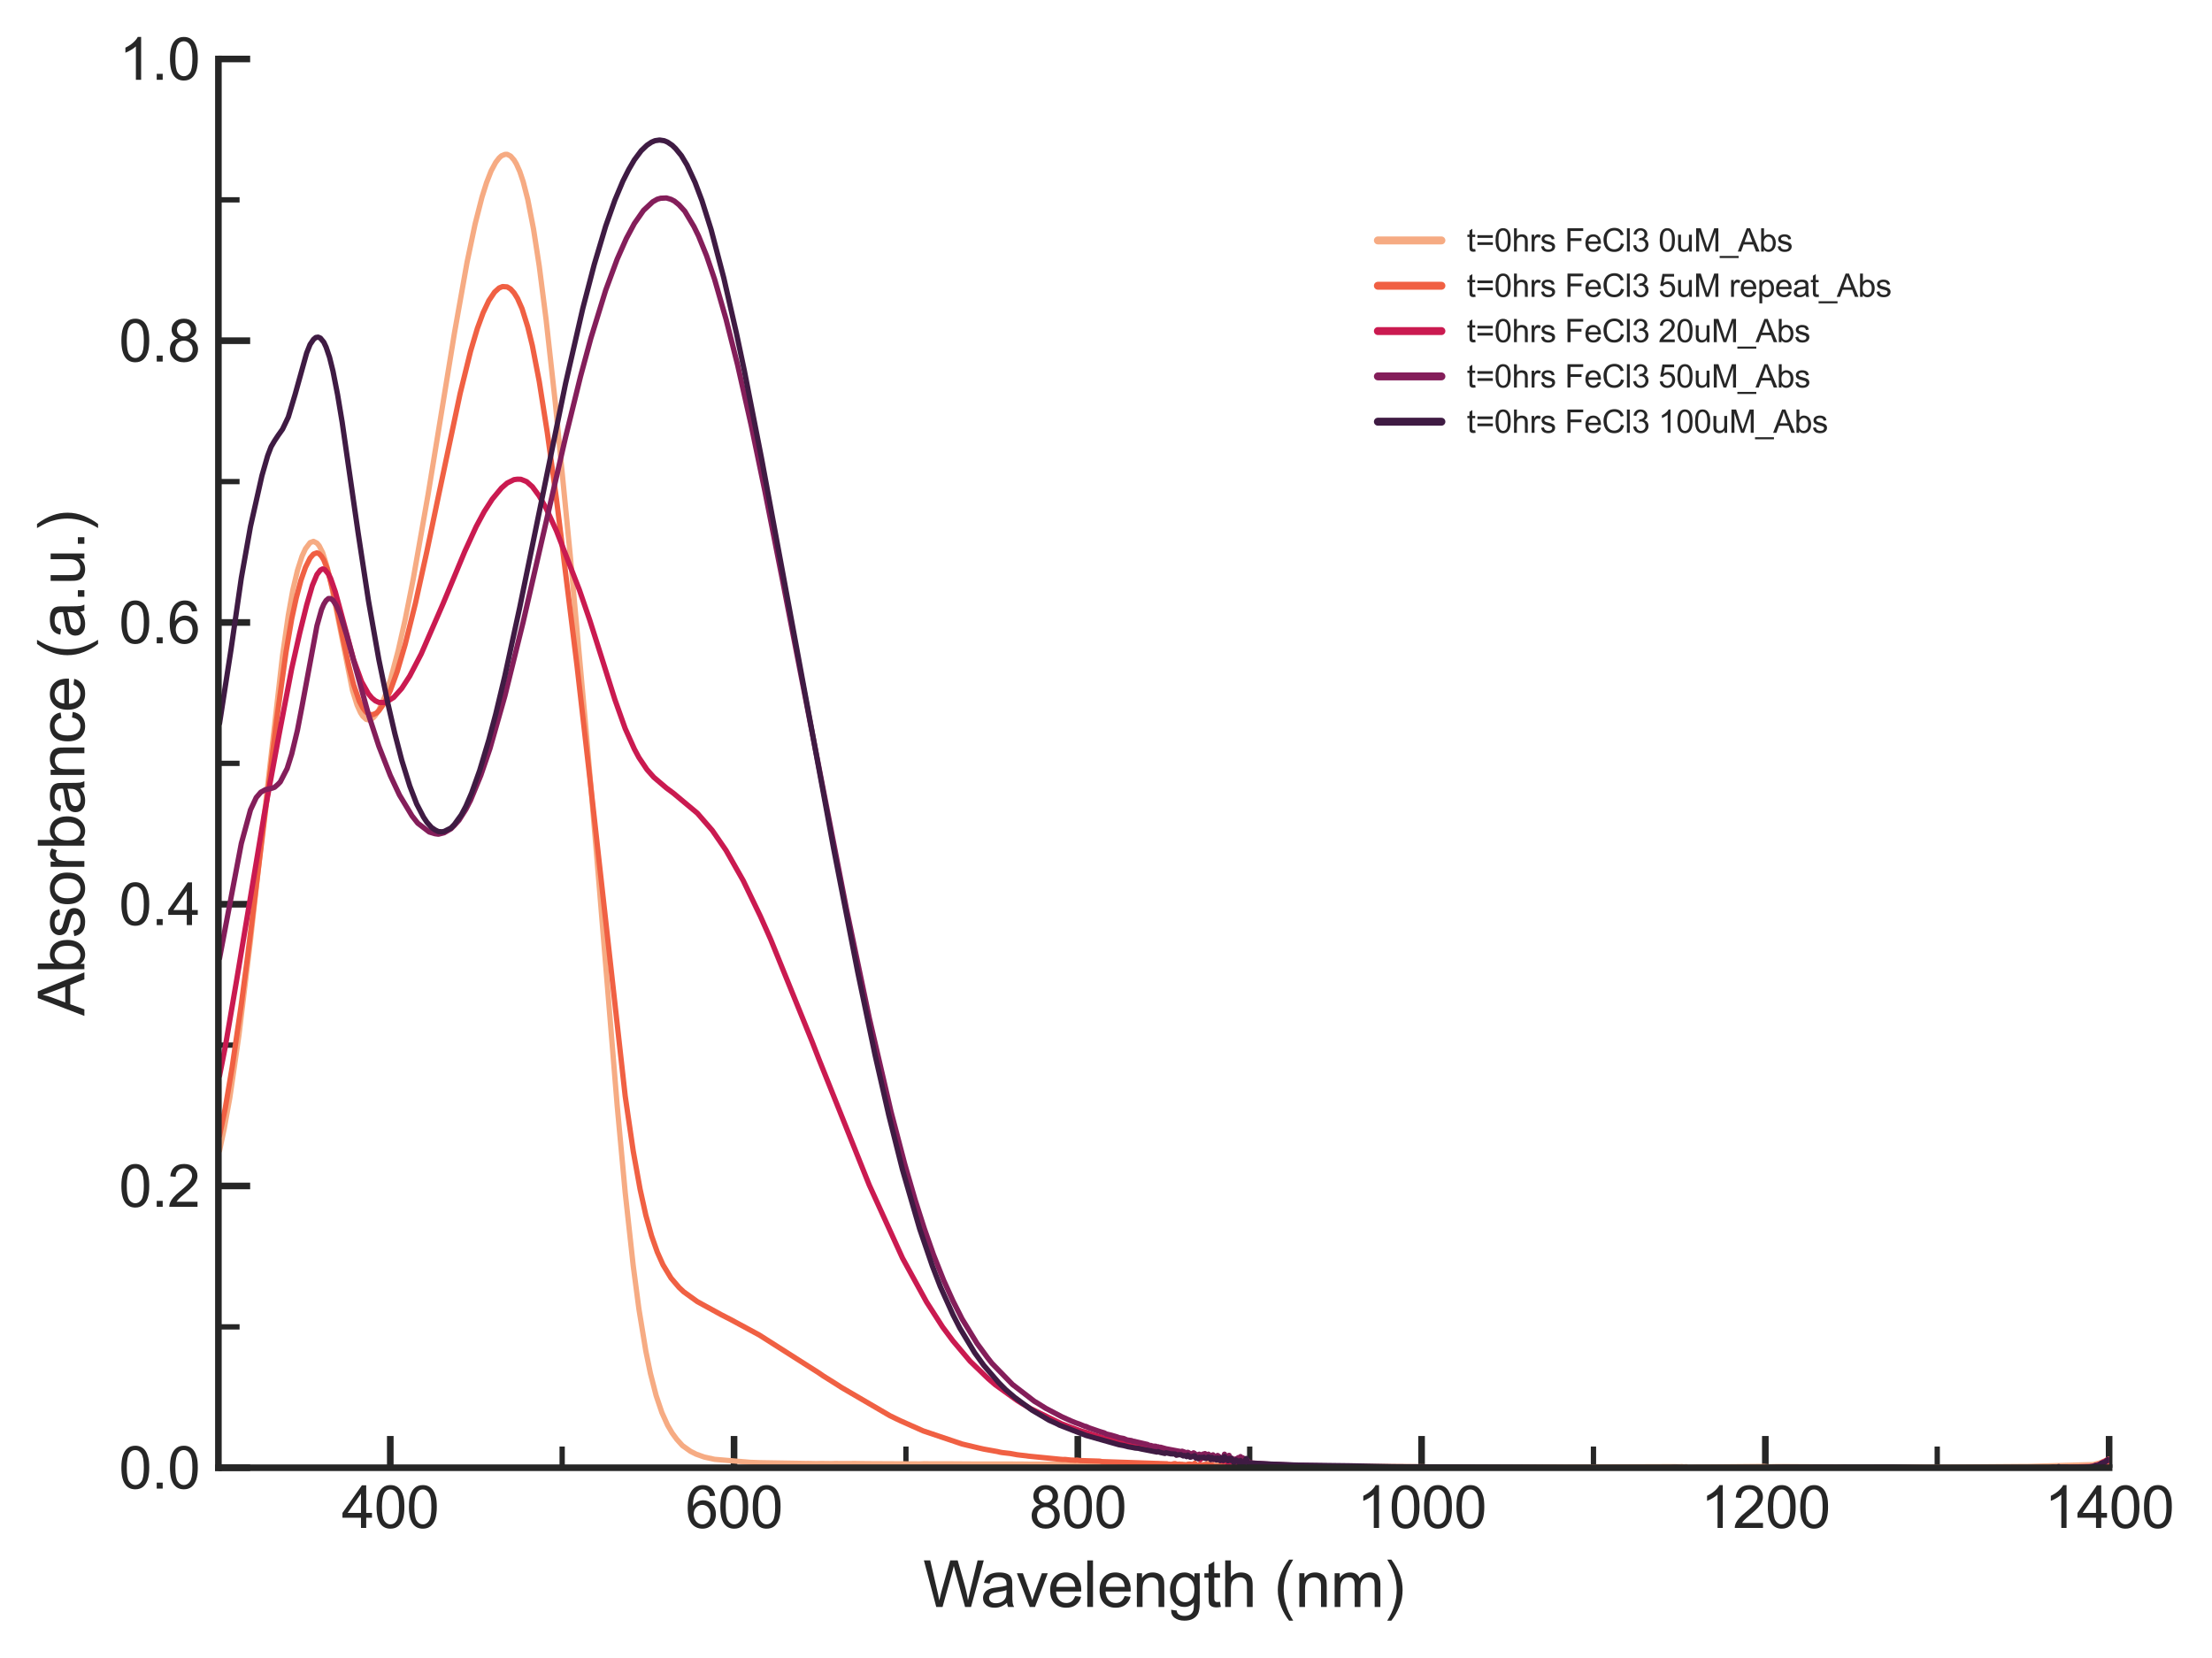 <?xml version="1.0" encoding="utf-8" standalone="no"?>
<!DOCTYPE svg PUBLIC "-//W3C//DTD SVG 1.1//EN"
  "http://www.w3.org/Graphics/SVG/1.1/DTD/svg11.dtd">
<svg xmlns:xlink="http://www.w3.org/1999/xlink" width="417.805pt" height="313.27pt" viewBox="0 0 417.805 313.27" xmlns="http://www.w3.org/2000/svg" version="1.1">
 <defs>
  <style type="text/css">*{stroke-linejoin: round; stroke-linecap: butt}</style>
 </defs>
 <g id="figure_1">
  <g id="patch_1">
   <path d="M 0 313.27 
L 417.805 313.27 
L 417.805 0 
L 0 0 
z
" style="fill: #ffffff"/>
  </g>
  <g id="axes_1">
   <g id="patch_2">
    <path d="M 41.251 277.249 
L 398.371 277.249 
L 398.371 11.137 
L 41.251 11.137 
z
" style="fill: #ffffff"/>
   </g>
   <g id="matplotlib.axis_1">
    <g id="xtick_1">
     <g id="line2d_1">
      <defs>
       <path id="mfa1b0f6490" d="M 0 0 
L 0 -6 
" style="stroke: #262626; stroke-width: 1.25"/>
      </defs>
      <g>
       <use xlink:href="#mfa1b0f6490" x="73.717" y="277.249" style="fill: #262626; stroke: #262626; stroke-width: 1.25"/>
      </g>
     </g>
     <g id="text_1">
      <!-- 400 -->
      <g style="fill: #262626" transform="translate(64.541 288.622) scale(0.11 -0.11)">
       <defs>
        <path id="ArialMT-34" d="M 2069 0 
L 2069 1097 
L 81 1097 
L 81 1613 
L 2172 4581 
L 2631 4581 
L 2631 1613 
L 3250 1613 
L 3250 1097 
L 2631 1097 
L 2631 0 
L 2069 0 
z
M 2069 1613 
L 2069 3678 
L 634 1613 
L 2069 1613 
z
" transform="scale(0.016)"/>
        <path id="ArialMT-30" d="M 266 2259 
Q 266 3072 433 3567 
Q 600 4063 929 4331 
Q 1259 4600 1759 4600 
Q 2128 4600 2406 4451 
Q 2684 4303 2865 4023 
Q 3047 3744 3150 3342 
Q 3253 2941 3253 2259 
Q 3253 1453 3087 958 
Q 2922 463 2592 192 
Q 2263 -78 1759 -78 
Q 1097 -78 719 397 
Q 266 969 266 2259 
z
M 844 2259 
Q 844 1131 1108 757 
Q 1372 384 1759 384 
Q 2147 384 2411 759 
Q 2675 1134 2675 2259 
Q 2675 3391 2411 3762 
Q 2147 4134 1753 4134 
Q 1366 4134 1134 3806 
Q 844 3388 844 2259 
z
" transform="scale(0.016)"/>
       </defs>
       <use xlink:href="#ArialMT-34"/>
       <use xlink:href="#ArialMT-30" x="55.615"/>
       <use xlink:href="#ArialMT-30" x="111.23"/>
      </g>
     </g>
    </g>
    <g id="xtick_2">
     <g id="line2d_2">
      <g>
       <use xlink:href="#mfa1b0f6490" x="138.648" y="277.249" style="fill: #262626; stroke: #262626; stroke-width: 1.25"/>
      </g>
     </g>
     <g id="text_2">
      <!-- 600 -->
      <g style="fill: #262626" transform="translate(129.472 288.622) scale(0.11 -0.11)">
       <defs>
        <path id="ArialMT-36" d="M 3184 3459 
L 2625 3416 
Q 2550 3747 2413 3897 
Q 2184 4138 1850 4138 
Q 1581 4138 1378 3988 
Q 1113 3794 959 3422 
Q 806 3050 800 2363 
Q 1003 2672 1297 2822 
Q 1591 2972 1913 2972 
Q 2475 2972 2870 2558 
Q 3266 2144 3266 1488 
Q 3266 1056 3080 686 
Q 2894 316 2569 119 
Q 2244 -78 1831 -78 
Q 1128 -78 684 439 
Q 241 956 241 2144 
Q 241 3472 731 4075 
Q 1159 4600 1884 4600 
Q 2425 4600 2770 4297 
Q 3116 3994 3184 3459 
z
M 888 1484 
Q 888 1194 1011 928 
Q 1134 663 1356 523 
Q 1578 384 1822 384 
Q 2178 384 2434 671 
Q 2691 959 2691 1453 
Q 2691 1928 2437 2201 
Q 2184 2475 1800 2475 
Q 1419 2475 1153 2201 
Q 888 1928 888 1484 
z
" transform="scale(0.016)"/>
       </defs>
       <use xlink:href="#ArialMT-36"/>
       <use xlink:href="#ArialMT-30" x="55.615"/>
       <use xlink:href="#ArialMT-30" x="111.23"/>
      </g>
     </g>
    </g>
    <g id="xtick_3">
     <g id="line2d_3">
      <g>
       <use xlink:href="#mfa1b0f6490" x="203.579" y="277.249" style="fill: #262626; stroke: #262626; stroke-width: 1.25"/>
      </g>
     </g>
     <g id="text_3">
      <!-- 800 -->
      <g style="fill: #262626" transform="translate(194.403 288.622) scale(0.11 -0.11)">
       <defs>
        <path id="ArialMT-38" d="M 1131 2484 
Q 781 2613 612 2850 
Q 444 3088 444 3419 
Q 444 3919 803 4259 
Q 1163 4600 1759 4600 
Q 2359 4600 2725 4251 
Q 3091 3903 3091 3403 
Q 3091 3084 2923 2848 
Q 2756 2613 2416 2484 
Q 2838 2347 3058 2040 
Q 3278 1734 3278 1309 
Q 3278 722 2862 322 
Q 2447 -78 1769 -78 
Q 1091 -78 675 323 
Q 259 725 259 1325 
Q 259 1772 486 2073 
Q 713 2375 1131 2484 
z
M 1019 3438 
Q 1019 3113 1228 2906 
Q 1438 2700 1772 2700 
Q 2097 2700 2305 2904 
Q 2513 3109 2513 3406 
Q 2513 3716 2298 3927 
Q 2084 4138 1766 4138 
Q 1444 4138 1231 3931 
Q 1019 3725 1019 3438 
z
M 838 1322 
Q 838 1081 952 856 
Q 1066 631 1291 507 
Q 1516 384 1775 384 
Q 2178 384 2440 643 
Q 2703 903 2703 1303 
Q 2703 1709 2433 1975 
Q 2163 2241 1756 2241 
Q 1359 2241 1098 1978 
Q 838 1716 838 1322 
z
" transform="scale(0.016)"/>
       </defs>
       <use xlink:href="#ArialMT-38"/>
       <use xlink:href="#ArialMT-30" x="55.615"/>
       <use xlink:href="#ArialMT-30" x="111.23"/>
      </g>
     </g>
    </g>
    <g id="xtick_4">
     <g id="line2d_4">
      <g>
       <use xlink:href="#mfa1b0f6490" x="268.509" y="277.249" style="fill: #262626; stroke: #262626; stroke-width: 1.25"/>
      </g>
     </g>
     <g id="text_4">
      <!-- 1000 -->
      <g style="fill: #262626" transform="translate(256.275 288.622) scale(0.11 -0.11)">
       <defs>
        <path id="ArialMT-31" d="M 2384 0 
L 1822 0 
L 1822 3584 
Q 1619 3391 1289 3197 
Q 959 3003 697 2906 
L 697 3450 
Q 1169 3672 1522 3987 
Q 1875 4303 2022 4600 
L 2384 4600 
L 2384 0 
z
" transform="scale(0.016)"/>
       </defs>
       <use xlink:href="#ArialMT-31"/>
       <use xlink:href="#ArialMT-30" x="55.615"/>
       <use xlink:href="#ArialMT-30" x="111.23"/>
       <use xlink:href="#ArialMT-30" x="166.846"/>
      </g>
     </g>
    </g>
    <g id="xtick_5">
     <g id="line2d_5">
      <g>
       <use xlink:href="#mfa1b0f6490" x="333.44" y="277.249" style="fill: #262626; stroke: #262626; stroke-width: 1.25"/>
      </g>
     </g>
     <g id="text_5">
      <!-- 1200 -->
      <g style="fill: #262626" transform="translate(321.206 288.622) scale(0.11 -0.11)">
       <defs>
        <path id="ArialMT-32" d="M 3222 541 
L 3222 0 
L 194 0 
Q 188 203 259 391 
Q 375 700 629 1000 
Q 884 1300 1366 1694 
Q 2113 2306 2375 2664 
Q 2638 3022 2638 3341 
Q 2638 3675 2398 3904 
Q 2159 4134 1775 4134 
Q 1369 4134 1125 3890 
Q 881 3647 878 3216 
L 300 3275 
Q 359 3922 746 4261 
Q 1134 4600 1788 4600 
Q 2447 4600 2831 4234 
Q 3216 3869 3216 3328 
Q 3216 3053 3103 2787 
Q 2991 2522 2730 2228 
Q 2469 1934 1863 1422 
Q 1356 997 1212 845 
Q 1069 694 975 541 
L 3222 541 
z
" transform="scale(0.016)"/>
       </defs>
       <use xlink:href="#ArialMT-31"/>
       <use xlink:href="#ArialMT-32" x="55.615"/>
       <use xlink:href="#ArialMT-30" x="111.23"/>
       <use xlink:href="#ArialMT-30" x="166.846"/>
      </g>
     </g>
    </g>
    <g id="xtick_6">
     <g id="line2d_6">
      <g>
       <use xlink:href="#mfa1b0f6490" x="398.371" y="277.249" style="fill: #262626; stroke: #262626; stroke-width: 1.25"/>
      </g>
     </g>
     <g id="text_6">
      <!-- 1400 -->
      <g style="fill: #262626" transform="translate(386.137 288.622) scale(0.11 -0.11)">
       <use xlink:href="#ArialMT-31"/>
       <use xlink:href="#ArialMT-34" x="55.615"/>
       <use xlink:href="#ArialMT-30" x="111.23"/>
       <use xlink:href="#ArialMT-30" x="166.846"/>
      </g>
     </g>
    </g>
    <g id="xtick_7">
     <g id="line2d_7">
      <defs>
       <path id="m2e823cb181" d="M 0 0 
L 0 -4 
" style="stroke: #262626"/>
      </defs>
      <g>
       <use xlink:href="#m2e823cb181" x="106.182" y="277.249" style="fill: #262626; stroke: #262626"/>
      </g>
     </g>
    </g>
    <g id="xtick_8">
     <g id="line2d_8">
      <g>
       <use xlink:href="#m2e823cb181" x="171.113" y="277.249" style="fill: #262626; stroke: #262626"/>
      </g>
     </g>
    </g>
    <g id="xtick_9">
     <g id="line2d_9">
      <g>
       <use xlink:href="#m2e823cb181" x="236.044" y="277.249" style="fill: #262626; stroke: #262626"/>
      </g>
     </g>
    </g>
    <g id="xtick_10">
     <g id="line2d_10">
      <g>
       <use xlink:href="#m2e823cb181" x="300.975" y="277.249" style="fill: #262626; stroke: #262626"/>
      </g>
     </g>
    </g>
    <g id="xtick_11">
     <g id="line2d_11">
      <g>
       <use xlink:href="#m2e823cb181" x="365.906" y="277.249" style="fill: #262626; stroke: #262626"/>
      </g>
     </g>
    </g>
    <g id="text_7">
     <!-- Wavelength (nm) -->
     <g style="fill: #262626" transform="translate(174.357 303.544) scale(0.12 -0.12)">
      <defs>
       <path id="ArialMT-57" d="M 1294 0 
L 78 4581 
L 700 4581 
L 1397 1578 
Q 1509 1106 1591 641 
Q 1766 1375 1797 1488 
L 2669 4581 
L 3400 4581 
L 4056 2263 
Q 4303 1400 4413 641 
Q 4500 1075 4641 1638 
L 5359 4581 
L 5969 4581 
L 4713 0 
L 4128 0 
L 3163 3491 
Q 3041 3928 3019 4028 
Q 2947 3713 2884 3491 
L 1913 0 
L 1294 0 
z
" transform="scale(0.016)"/>
       <path id="ArialMT-61" d="M 2588 409 
Q 2275 144 1986 34 
Q 1697 -75 1366 -75 
Q 819 -75 525 192 
Q 231 459 231 875 
Q 231 1119 342 1320 
Q 453 1522 633 1644 
Q 813 1766 1038 1828 
Q 1203 1872 1538 1913 
Q 2219 1994 2541 2106 
Q 2544 2222 2544 2253 
Q 2544 2597 2384 2738 
Q 2169 2928 1744 2928 
Q 1347 2928 1158 2789 
Q 969 2650 878 2297 
L 328 2372 
Q 403 2725 575 2942 
Q 747 3159 1072 3276 
Q 1397 3394 1825 3394 
Q 2250 3394 2515 3294 
Q 2781 3194 2906 3042 
Q 3031 2891 3081 2659 
Q 3109 2516 3109 2141 
L 3109 1391 
Q 3109 606 3145 398 
Q 3181 191 3288 0 
L 2700 0 
Q 2613 175 2588 409 
z
M 2541 1666 
Q 2234 1541 1622 1453 
Q 1275 1403 1131 1340 
Q 988 1278 909 1158 
Q 831 1038 831 891 
Q 831 666 1001 516 
Q 1172 366 1500 366 
Q 1825 366 2078 508 
Q 2331 650 2450 897 
Q 2541 1088 2541 1459 
L 2541 1666 
z
" transform="scale(0.016)"/>
       <path id="ArialMT-76" d="M 1344 0 
L 81 3319 
L 675 3319 
L 1388 1331 
Q 1503 1009 1600 663 
Q 1675 925 1809 1294 
L 2547 3319 
L 3125 3319 
L 1869 0 
L 1344 0 
z
" transform="scale(0.016)"/>
       <path id="ArialMT-65" d="M 2694 1069 
L 3275 997 
Q 3138 488 2766 206 
Q 2394 -75 1816 -75 
Q 1088 -75 661 373 
Q 234 822 234 1631 
Q 234 2469 665 2931 
Q 1097 3394 1784 3394 
Q 2450 3394 2872 2941 
Q 3294 2488 3294 1666 
Q 3294 1616 3291 1516 
L 816 1516 
Q 847 969 1125 678 
Q 1403 388 1819 388 
Q 2128 388 2347 550 
Q 2566 713 2694 1069 
z
M 847 1978 
L 2700 1978 
Q 2663 2397 2488 2606 
Q 2219 2931 1791 2931 
Q 1403 2931 1139 2672 
Q 875 2413 847 1978 
z
" transform="scale(0.016)"/>
       <path id="ArialMT-6c" d="M 409 0 
L 409 4581 
L 972 4581 
L 972 0 
L 409 0 
z
" transform="scale(0.016)"/>
       <path id="ArialMT-6e" d="M 422 0 
L 422 3319 
L 928 3319 
L 928 2847 
Q 1294 3394 1984 3394 
Q 2284 3394 2536 3286 
Q 2788 3178 2913 3003 
Q 3038 2828 3088 2588 
Q 3119 2431 3119 2041 
L 3119 0 
L 2556 0 
L 2556 2019 
Q 2556 2363 2490 2533 
Q 2425 2703 2258 2804 
Q 2091 2906 1866 2906 
Q 1506 2906 1245 2678 
Q 984 2450 984 1813 
L 984 0 
L 422 0 
z
" transform="scale(0.016)"/>
       <path id="ArialMT-67" d="M 319 -275 
L 866 -356 
Q 900 -609 1056 -725 
Q 1266 -881 1628 -881 
Q 2019 -881 2231 -725 
Q 2444 -569 2519 -288 
Q 2563 -116 2559 434 
Q 2191 0 1641 0 
Q 956 0 581 494 
Q 206 988 206 1678 
Q 206 2153 378 2554 
Q 550 2956 876 3175 
Q 1203 3394 1644 3394 
Q 2231 3394 2613 2919 
L 2613 3319 
L 3131 3319 
L 3131 450 
Q 3131 -325 2973 -648 
Q 2816 -972 2473 -1159 
Q 2131 -1347 1631 -1347 
Q 1038 -1347 672 -1080 
Q 306 -813 319 -275 
z
M 784 1719 
Q 784 1066 1043 766 
Q 1303 466 1694 466 
Q 2081 466 2343 764 
Q 2606 1063 2606 1700 
Q 2606 2309 2336 2618 
Q 2066 2928 1684 2928 
Q 1309 2928 1046 2623 
Q 784 2319 784 1719 
z
" transform="scale(0.016)"/>
       <path id="ArialMT-74" d="M 1650 503 
L 1731 6 
Q 1494 -44 1306 -44 
Q 1000 -44 831 53 
Q 663 150 594 308 
Q 525 466 525 972 
L 525 2881 
L 113 2881 
L 113 3319 
L 525 3319 
L 525 4141 
L 1084 4478 
L 1084 3319 
L 1650 3319 
L 1650 2881 
L 1084 2881 
L 1084 941 
Q 1084 700 1114 631 
Q 1144 563 1211 522 
Q 1278 481 1403 481 
Q 1497 481 1650 503 
z
" transform="scale(0.016)"/>
       <path id="ArialMT-68" d="M 422 0 
L 422 4581 
L 984 4581 
L 984 2938 
Q 1378 3394 1978 3394 
Q 2347 3394 2619 3248 
Q 2891 3103 3008 2847 
Q 3125 2591 3125 2103 
L 3125 0 
L 2563 0 
L 2563 2103 
Q 2563 2525 2380 2717 
Q 2197 2909 1863 2909 
Q 1613 2909 1392 2779 
Q 1172 2650 1078 2428 
Q 984 2206 984 1816 
L 984 0 
L 422 0 
z
" transform="scale(0.016)"/>
       <path id="ArialMT-20" transform="scale(0.016)"/>
       <path id="ArialMT-28" d="M 1497 -1347 
Q 1031 -759 709 28 
Q 388 816 388 1659 
Q 388 2403 628 3084 
Q 909 3875 1497 4659 
L 1900 4659 
Q 1522 4009 1400 3731 
Q 1209 3300 1100 2831 
Q 966 2247 966 1656 
Q 966 153 1900 -1347 
L 1497 -1347 
z
" transform="scale(0.016)"/>
       <path id="ArialMT-6d" d="M 422 0 
L 422 3319 
L 925 3319 
L 925 2853 
Q 1081 3097 1340 3245 
Q 1600 3394 1931 3394 
Q 2300 3394 2536 3241 
Q 2772 3088 2869 2813 
Q 3263 3394 3894 3394 
Q 4388 3394 4653 3120 
Q 4919 2847 4919 2278 
L 4919 0 
L 4359 0 
L 4359 2091 
Q 4359 2428 4304 2576 
Q 4250 2725 4106 2815 
Q 3963 2906 3769 2906 
Q 3419 2906 3187 2673 
Q 2956 2441 2956 1928 
L 2956 0 
L 2394 0 
L 2394 2156 
Q 2394 2531 2256 2718 
Q 2119 2906 1806 2906 
Q 1569 2906 1367 2781 
Q 1166 2656 1075 2415 
Q 984 2175 984 1722 
L 984 0 
L 422 0 
z
" transform="scale(0.016)"/>
       <path id="ArialMT-29" d="M 791 -1347 
L 388 -1347 
Q 1322 153 1322 1656 
Q 1322 2244 1188 2822 
Q 1081 3291 891 3722 
Q 769 4003 388 4659 
L 791 4659 
Q 1378 3875 1659 3084 
Q 1900 2403 1900 1659 
Q 1900 816 1576 28 
Q 1253 -759 791 -1347 
z
" transform="scale(0.016)"/>
      </defs>
      <use xlink:href="#ArialMT-57"/>
      <use xlink:href="#ArialMT-61" x="90.635"/>
      <use xlink:href="#ArialMT-76" x="146.25"/>
      <use xlink:href="#ArialMT-65" x="196.25"/>
      <use xlink:href="#ArialMT-6c" x="251.865"/>
      <use xlink:href="#ArialMT-65" x="274.082"/>
      <use xlink:href="#ArialMT-6e" x="329.697"/>
      <use xlink:href="#ArialMT-67" x="385.312"/>
      <use xlink:href="#ArialMT-74" x="440.928"/>
      <use xlink:href="#ArialMT-68" x="468.711"/>
      <use xlink:href="#ArialMT-20" x="524.326"/>
      <use xlink:href="#ArialMT-28" x="552.109"/>
      <use xlink:href="#ArialMT-6e" x="585.41"/>
      <use xlink:href="#ArialMT-6d" x="641.025"/>
      <use xlink:href="#ArialMT-29" x="724.326"/>
     </g>
    </g>
   </g>
   <g id="matplotlib.axis_2">
    <g id="ytick_1">
     <g id="line2d_12">
      <defs>
       <path id="ma4246a4989" d="M 0 0 
L 6 0 
" style="stroke: #262626; stroke-width: 1.25"/>
      </defs>
      <g>
       <use xlink:href="#ma4246a4989" x="41.251" y="277.249" style="fill: #262626; stroke: #262626; stroke-width: 1.25"/>
      </g>
     </g>
     <g id="text_8">
      <!-- 0.0 -->
      <g style="fill: #262626" transform="translate(22.461 281.186) scale(0.11 -0.11)">
       <defs>
        <path id="ArialMT-2e" d="M 581 0 
L 581 641 
L 1222 641 
L 1222 0 
L 581 0 
z
" transform="scale(0.016)"/>
       </defs>
       <use xlink:href="#ArialMT-30"/>
       <use xlink:href="#ArialMT-2e" x="55.615"/>
       <use xlink:href="#ArialMT-30" x="83.398"/>
      </g>
     </g>
    </g>
    <g id="ytick_2">
     <g id="line2d_13">
      <g>
       <use xlink:href="#ma4246a4989" x="41.251" y="224.026" style="fill: #262626; stroke: #262626; stroke-width: 1.25"/>
      </g>
     </g>
     <g id="text_9">
      <!-- 0.2 -->
      <g style="fill: #262626" transform="translate(22.461 227.963) scale(0.11 -0.11)">
       <use xlink:href="#ArialMT-30"/>
       <use xlink:href="#ArialMT-2e" x="55.615"/>
       <use xlink:href="#ArialMT-32" x="83.398"/>
      </g>
     </g>
    </g>
    <g id="ytick_3">
     <g id="line2d_14">
      <g>
       <use xlink:href="#ma4246a4989" x="41.251" y="170.804" style="fill: #262626; stroke: #262626; stroke-width: 1.25"/>
      </g>
     </g>
     <g id="text_10">
      <!-- 0.4 -->
      <g style="fill: #262626" transform="translate(22.461 174.741) scale(0.11 -0.11)">
       <use xlink:href="#ArialMT-30"/>
       <use xlink:href="#ArialMT-2e" x="55.615"/>
       <use xlink:href="#ArialMT-34" x="83.398"/>
      </g>
     </g>
    </g>
    <g id="ytick_4">
     <g id="line2d_15">
      <g>
       <use xlink:href="#ma4246a4989" x="41.251" y="117.582" style="fill: #262626; stroke: #262626; stroke-width: 1.25"/>
      </g>
     </g>
     <g id="text_11">
      <!-- 0.6 -->
      <g style="fill: #262626" transform="translate(22.461 121.518) scale(0.11 -0.11)">
       <use xlink:href="#ArialMT-30"/>
       <use xlink:href="#ArialMT-2e" x="55.615"/>
       <use xlink:href="#ArialMT-36" x="83.398"/>
      </g>
     </g>
    </g>
    <g id="ytick_5">
     <g id="line2d_16">
      <g>
       <use xlink:href="#ma4246a4989" x="41.251" y="64.359" style="fill: #262626; stroke: #262626; stroke-width: 1.25"/>
      </g>
     </g>
     <g id="text_12">
      <!-- 0.8 -->
      <g style="fill: #262626" transform="translate(22.461 68.296) scale(0.11 -0.11)">
       <use xlink:href="#ArialMT-30"/>
       <use xlink:href="#ArialMT-2e" x="55.615"/>
       <use xlink:href="#ArialMT-38" x="83.398"/>
      </g>
     </g>
    </g>
    <g id="ytick_6">
     <g id="line2d_17">
      <g>
       <use xlink:href="#ma4246a4989" x="41.251" y="11.137" style="fill: #262626; stroke: #262626; stroke-width: 1.25"/>
      </g>
     </g>
     <g id="text_13">
      <!-- 1.0 -->
      <g style="fill: #262626" transform="translate(22.461 15.074) scale(0.11 -0.11)">
       <use xlink:href="#ArialMT-31"/>
       <use xlink:href="#ArialMT-2e" x="55.615"/>
       <use xlink:href="#ArialMT-30" x="83.398"/>
      </g>
     </g>
    </g>
    <g id="ytick_7">
     <g id="line2d_18">
      <defs>
       <path id="md8e35a471b" d="M 0 0 
L 4 0 
" style="stroke: #262626"/>
      </defs>
      <g>
       <use xlink:href="#md8e35a471b" x="41.251" y="250.638" style="fill: #262626; stroke: #262626"/>
      </g>
     </g>
    </g>
    <g id="ytick_8">
     <g id="line2d_19">
      <g>
       <use xlink:href="#md8e35a471b" x="41.251" y="197.415" style="fill: #262626; stroke: #262626"/>
      </g>
     </g>
    </g>
    <g id="ytick_9">
     <g id="line2d_20">
      <g>
       <use xlink:href="#md8e35a471b" x="41.251" y="144.193" style="fill: #262626; stroke: #262626"/>
      </g>
     </g>
    </g>
    <g id="ytick_10">
     <g id="line2d_21">
      <g>
       <use xlink:href="#md8e35a471b" x="41.251" y="90.97" style="fill: #262626; stroke: #262626"/>
      </g>
     </g>
    </g>
    <g id="ytick_11">
     <g id="line2d_22">
      <g>
       <use xlink:href="#md8e35a471b" x="41.251" y="37.748" style="fill: #262626; stroke: #262626"/>
      </g>
     </g>
    </g>
    <g id="text_14">
     <!-- Absorbance (a.u.) -->
     <g style="fill: #262626" transform="translate(15.936 191.882) rotate(-90) scale(0.12 -0.12)">
      <defs>
       <path id="ArialMT-41" d="M -9 0 
L 1750 4581 
L 2403 4581 
L 4278 0 
L 3588 0 
L 3053 1388 
L 1138 1388 
L 634 0 
L -9 0 
z
M 1313 1881 
L 2866 1881 
L 2388 3150 
Q 2169 3728 2063 4100 
Q 1975 3659 1816 3225 
L 1313 1881 
z
" transform="scale(0.016)"/>
       <path id="ArialMT-62" d="M 941 0 
L 419 0 
L 419 4581 
L 981 4581 
L 981 2947 
Q 1338 3394 1891 3394 
Q 2197 3394 2470 3270 
Q 2744 3147 2920 2923 
Q 3097 2700 3197 2384 
Q 3297 2069 3297 1709 
Q 3297 856 2875 390 
Q 2453 -75 1863 -75 
Q 1275 -75 941 416 
L 941 0 
z
M 934 1684 
Q 934 1088 1097 822 
Q 1363 388 1816 388 
Q 2184 388 2453 708 
Q 2722 1028 2722 1663 
Q 2722 2313 2464 2622 
Q 2206 2931 1841 2931 
Q 1472 2931 1203 2611 
Q 934 2291 934 1684 
z
" transform="scale(0.016)"/>
       <path id="ArialMT-73" d="M 197 991 
L 753 1078 
Q 800 744 1014 566 
Q 1228 388 1613 388 
Q 2000 388 2187 545 
Q 2375 703 2375 916 
Q 2375 1106 2209 1216 
Q 2094 1291 1634 1406 
Q 1016 1563 777 1677 
Q 538 1791 414 1992 
Q 291 2194 291 2438 
Q 291 2659 392 2848 
Q 494 3038 669 3163 
Q 800 3259 1026 3326 
Q 1253 3394 1513 3394 
Q 1903 3394 2198 3281 
Q 2494 3169 2634 2976 
Q 2775 2784 2828 2463 
L 2278 2388 
Q 2241 2644 2061 2787 
Q 1881 2931 1553 2931 
Q 1166 2931 1000 2803 
Q 834 2675 834 2503 
Q 834 2394 903 2306 
Q 972 2216 1119 2156 
Q 1203 2125 1616 2013 
Q 2213 1853 2448 1751 
Q 2684 1650 2818 1456 
Q 2953 1263 2953 975 
Q 2953 694 2789 445 
Q 2625 197 2315 61 
Q 2006 -75 1616 -75 
Q 969 -75 630 194 
Q 291 463 197 991 
z
" transform="scale(0.016)"/>
       <path id="ArialMT-6f" d="M 213 1659 
Q 213 2581 725 3025 
Q 1153 3394 1769 3394 
Q 2453 3394 2887 2945 
Q 3322 2497 3322 1706 
Q 3322 1066 3130 698 
Q 2938 331 2570 128 
Q 2203 -75 1769 -75 
Q 1072 -75 642 372 
Q 213 819 213 1659 
z
M 791 1659 
Q 791 1022 1069 705 
Q 1347 388 1769 388 
Q 2188 388 2466 706 
Q 2744 1025 2744 1678 
Q 2744 2294 2464 2611 
Q 2184 2928 1769 2928 
Q 1347 2928 1069 2612 
Q 791 2297 791 1659 
z
" transform="scale(0.016)"/>
       <path id="ArialMT-72" d="M 416 0 
L 416 3319 
L 922 3319 
L 922 2816 
Q 1116 3169 1280 3281 
Q 1444 3394 1641 3394 
Q 1925 3394 2219 3213 
L 2025 2691 
Q 1819 2813 1613 2813 
Q 1428 2813 1281 2702 
Q 1134 2591 1072 2394 
Q 978 2094 978 1738 
L 978 0 
L 416 0 
z
" transform="scale(0.016)"/>
       <path id="ArialMT-63" d="M 2588 1216 
L 3141 1144 
Q 3050 572 2676 248 
Q 2303 -75 1759 -75 
Q 1078 -75 664 370 
Q 250 816 250 1647 
Q 250 2184 428 2587 
Q 606 2991 970 3192 
Q 1334 3394 1763 3394 
Q 2303 3394 2647 3120 
Q 2991 2847 3088 2344 
L 2541 2259 
Q 2463 2594 2264 2762 
Q 2066 2931 1784 2931 
Q 1359 2931 1093 2626 
Q 828 2322 828 1663 
Q 828 994 1084 691 
Q 1341 388 1753 388 
Q 2084 388 2306 591 
Q 2528 794 2588 1216 
z
" transform="scale(0.016)"/>
       <path id="ArialMT-75" d="M 2597 0 
L 2597 488 
Q 2209 -75 1544 -75 
Q 1250 -75 995 37 
Q 741 150 617 320 
Q 494 491 444 738 
Q 409 903 409 1263 
L 409 3319 
L 972 3319 
L 972 1478 
Q 972 1038 1006 884 
Q 1059 663 1231 536 
Q 1403 409 1656 409 
Q 1909 409 2131 539 
Q 2353 669 2445 892 
Q 2538 1116 2538 1541 
L 2538 3319 
L 3100 3319 
L 3100 0 
L 2597 0 
z
" transform="scale(0.016)"/>
      </defs>
      <use xlink:href="#ArialMT-41"/>
      <use xlink:href="#ArialMT-62" x="66.699"/>
      <use xlink:href="#ArialMT-73" x="122.314"/>
      <use xlink:href="#ArialMT-6f" x="172.314"/>
      <use xlink:href="#ArialMT-72" x="227.93"/>
      <use xlink:href="#ArialMT-62" x="261.23"/>
      <use xlink:href="#ArialMT-61" x="316.846"/>
      <use xlink:href="#ArialMT-6e" x="372.461"/>
      <use xlink:href="#ArialMT-63" x="428.076"/>
      <use xlink:href="#ArialMT-65" x="478.076"/>
      <use xlink:href="#ArialMT-20" x="533.691"/>
      <use xlink:href="#ArialMT-28" x="561.475"/>
      <use xlink:href="#ArialMT-61" x="594.775"/>
      <use xlink:href="#ArialMT-2e" x="650.391"/>
      <use xlink:href="#ArialMT-75" x="678.174"/>
      <use xlink:href="#ArialMT-2e" x="733.789"/>
      <use xlink:href="#ArialMT-29" x="761.572"/>
     </g>
    </g>
   </g>
   <g id="PolyCollection_1"/>
   <g id="PolyCollection_2"/>
   <g id="PolyCollection_3"/>
   <g id="PolyCollection_4"/>
   <g id="PolyCollection_5"/>
   <g id="line2d_23">
    <path d="M 41.468 217.338 
L 42.333 213.282 
L 43.416 207.307 
L 45.147 195.41 
L 47.311 177.628 
L 49.476 157.934 
L 53.372 123.757 
L 54.454 116.212 
L 55.32 111.399 
L 56.185 107.752 
L 57.051 105.051 
L 57.7 103.646 
L 58.566 102.502 
L 59.215 102.261 
L 59.865 102.59 
L 60.298 103.116 
L 60.947 104.41 
L 61.596 106.447 
L 62.246 108.906 
L 63.111 113.07 
L 66.574 130.402 
L 67.44 133.175 
L 68.089 134.61 
L 68.522 135.28 
L 69.172 135.887 
L 69.604 135.984 
L 70.037 135.864 
L 70.47 135.608 
L 70.903 135.133 
L 71.552 134.134 
L 72.635 131.716 
L 73.717 128.513 
L 75.232 122.8 
L 76.53 117.039 
L 78.045 109.406 
L 80.859 93.4 
L 85.837 62.903 
L 88.218 49.539 
L 89.733 42.339 
L 91.032 37.256 
L 91.897 34.512 
L 92.763 32.292 
L 93.629 30.68 
L 94.278 29.834 
L 94.711 29.438 
L 95.36 29.166 
L 95.793 29.149 
L 96.443 29.481 
L 97.092 30.219 
L 97.525 30.94 
L 98.174 32.385 
L 98.823 34.327 
L 99.689 37.694 
L 100.771 43.259 
L 101.853 50.26 
L 103.152 60.401 
L 104.884 76.057 
L 107.697 104.794 
L 110.727 138.214 
L 113.108 166.481 
L 116.571 208.813 
L 118.086 225.251 
L 119.601 239.072 
L 120.683 247.29 
L 121.982 255.194 
L 122.848 259.4 
L 123.93 263.611 
L 125.012 266.811 
L 126.094 269.208 
L 126.96 270.689 
L 127.826 271.868 
L 128.908 273.067 
L 130.423 274.144 
L 131.505 274.688 
L 133.02 275.228 
L 134.968 275.657 
L 141.678 276.225 
L 143.409 276.292 
L 152.067 276.437 
L 152.716 276.434 
L 154.231 276.465 
L 155.097 276.44 
L 157.045 276.462 
L 157.91 276.436 
L 158.56 276.455 
L 161.59 276.444 
L 162.888 276.464 
L 164.404 276.479 
L 173.71 276.527 
L 174.576 276.49 
L 175.009 276.497 
L 176.091 276.513 
L 179.338 276.508 
L 184.532 276.544 
L 191.242 276.544 
L 191.891 276.558 
L 193.19 276.553 
L 193.622 276.567 
L 209.855 276.613 
L 210.072 276.537 
L 210.505 276.682 
L 210.937 276.619 
L 211.37 276.652 
L 211.803 276.632 
L 212.885 276.641 
L 214.4 276.669 
L 214.833 276.585 
L 216.348 276.634 
L 216.781 276.625 
L 216.998 276.713 
L 217.43 276.642 
L 217.863 276.624 
L 218.513 276.724 
L 218.729 276.527 
L 218.946 276.733 
L 219.162 276.614 
L 219.811 276.724 
L 220.244 276.565 
L 220.461 276.704 
L 220.893 276.606 
L 221.11 276.782 
L 221.326 276.636 
L 222.408 276.697 
L 222.625 276.678 
L 222.841 276.539 
L 223.058 276.73 
L 223.274 276.562 
L 223.491 276.787 
L 223.707 276.643 
L 224.14 276.773 
L 224.356 276.566 
L 224.789 276.765 
L 225.439 276.653 
L 225.655 276.403 
L 226.088 276.787 
L 226.304 276.906 
L 226.521 276.662 
L 226.737 276.732 
L 226.954 276.928 
L 227.17 276.704 
L 227.603 276.727 
L 227.819 276.577 
L 228.036 276.866 
L 228.252 276.294 
L 228.469 276.877 
L 228.685 276.872 
L 228.902 276.623 
L 229.118 276.596 
L 229.334 276.818 
L 229.984 276.531 
L 230.2 276.77 
L 230.633 276.676 
L 230.85 276.373 
L 231.066 276.586 
L 231.282 276.459 
L 231.715 276.857 
L 231.932 276.925 
L 232.148 276.399 
L 232.365 276.786 
L 232.581 276.836 
L 232.797 276.489 
L 233.014 277.02 
L 233.447 276.931 
L 233.663 277.29 
L 233.88 277.033 
L 234.096 277.065 
L 234.312 276.08 
L 234.529 276.94 
L 234.745 277.14 
L 234.962 277.137 
L 235.178 276.693 
L 235.611 276.609 
L 235.828 276.984 
L 240.373 276.985 
L 242.753 276.991 
L 248.597 277.02 
L 251.411 277.002 
L 256.173 276.988 
L 257.688 276.987 
L 263.964 277.009 
L 266.345 277.035 
L 268.942 277.066 
L 270.457 277.093 
L 271.54 277.087 
L 280.197 277.127 
L 286.474 277.132 
L 287.772 277.104 
L 289.287 277.119 
L 292.101 277.097 
L 295.348 277.109 
L 297.295 277.096 
L 300.326 277.096 
L 316.125 277.04 
L 316.775 277.052 
L 317.424 277.058 
L 317.64 277.021 
L 318.073 277.091 
L 318.506 277.04 
L 318.723 277.212 
L 319.156 277.165 
L 320.671 277.106 
L 321.536 277.108 
L 333.224 277.001 
L 333.873 277.066 
L 335.605 277.03 
L 336.903 277.029 
L 340.15 277.051 
L 346.859 277.084 
L 348.158 277.065 
L 349.457 277.104 
L 357.898 277.121 
L 361.144 277.108 
L 366.988 277.125 
L 368.07 277.118 
L 381.922 277.009 
L 383.004 277.006 
L 395.341 276.65 
L 396.64 276.325 
L 398.371 275.622 
L 398.371 275.622 
" clip-path="url(#p1bf615ce7e)" style="fill: none; stroke: #f6ab83; stroke-linecap: round"/>
   </g>
   <g id="line2d_24">
    <path d="M 41.468 214.533 
L 42.55 209.313 
L 43.848 201.595 
L 45.58 189.709 
L 46.662 181.471 
L 47.961 170.983 
L 52.29 135.716 
L 54.021 123.192 
L 55.103 116.87 
L 55.969 112.897 
L 56.835 109.633 
L 57.7 107.161 
L 58.566 105.424 
L 59.215 104.663 
L 59.865 104.426 
L 60.298 104.612 
L 60.731 105.076 
L 61.163 105.782 
L 61.813 107.451 
L 62.895 111.536 
L 64.626 119.883 
L 65.925 125.932 
L 66.791 129.327 
L 67.873 132.466 
L 68.522 133.698 
L 69.172 134.555 
L 69.821 134.977 
L 70.47 134.977 
L 71.119 134.672 
L 71.552 134.275 
L 72.635 132.739 
L 73.717 130.456 
L 75.015 126.876 
L 76.53 121.73 
L 78.478 113.914 
L 80.643 104.095 
L 82.807 93.741 
L 86.919 74.3 
L 88.867 66.392 
L 90.166 62.032 
L 91.248 59.088 
L 92.33 56.794 
L 93.412 55.18 
L 94.278 54.396 
L 94.927 54.131 
L 95.793 54.191 
L 96.443 54.587 
L 97.092 55.311 
L 97.741 56.355 
L 98.607 58.313 
L 99.689 61.763 
L 100.555 65.311 
L 101.853 72.047 
L 103.368 81.67 
L 105.1 94.244 
L 108.996 125.825 
L 111.593 148.605 
L 118.086 207.029 
L 119.601 217.411 
L 120.9 224.636 
L 121.982 229.537 
L 123.064 233.427 
L 124.146 236.497 
L 125.229 238.922 
L 126.744 241.414 
L 128.259 243.189 
L 129.124 244.003 
L 131.722 245.873 
L 136.267 248.36 
L 137.998 249.246 
L 143.409 252.169 
L 154.664 259.329 
L 155.53 259.926 
L 157.91 261.415 
L 158.993 262.113 
L 168.083 267.414 
L 169.382 268.046 
L 170.031 268.356 
L 174.36 270.283 
L 181.718 272.762 
L 182.368 272.92 
L 184.965 273.536 
L 185.831 273.732 
L 188.428 274.196 
L 188.861 274.305 
L 189.294 274.382 
L 190.809 274.553 
L 192.107 274.792 
L 192.757 274.871 
L 193.839 274.994 
L 194.272 275.058 
L 199.899 275.615 
L 200.332 275.657 
L 200.765 275.691 
L 201.198 275.682 
L 202.28 275.799 
L 202.713 275.805 
L 203.146 275.85 
L 203.362 275.792 
L 204.011 275.891 
L 207.691 276.003 
L 208.124 276.088 
L 220.461 276.502 
L 220.677 276.692 
L 220.893 276.569 
L 221.11 276.643 
L 221.759 276.479 
L 221.976 276.468 
L 222.192 276.787 
L 222.408 276.574 
L 224.14 276.712 
L 224.573 276.549 
L 225.439 276.656 
L 225.655 276.427 
L 225.871 276.961 
L 226.304 276.946 
L 226.521 276.653 
L 226.737 276.647 
L 226.954 276.897 
L 227.387 276.672 
L 227.819 276.627 
L 228.036 276.882 
L 228.252 276.679 
L 228.469 276.721 
L 228.685 276.893 
L 228.902 276.731 
L 229.118 276.978 
L 230.2 276.963 
L 230.417 277.241 
L 230.633 276.759 
L 230.85 276.827 
L 231.066 277.098 
L 231.282 276.71 
L 231.499 276.589 
L 231.932 277.254 
L 232.365 276.577 
L 232.581 276.944 
L 232.797 276.551 
L 233.014 277.23 
L 233.23 277.236 
L 233.447 276.79 
L 233.663 277.221 
L 233.88 277.154 
L 234.096 277.456 
L 234.312 276.695 
L 234.529 277.207 
L 234.745 276.791 
L 235.178 276.644 
L 235.395 277.098 
L 235.611 276.81 
L 235.828 277.472 
L 241.671 277.528 
L 243.619 277.551 
L 246.649 277.574 
L 248.381 277.579 
L 255.307 277.592 
L 257.255 277.654 
L 265.912 277.673 
L 267.86 277.679 
L 269.808 277.689 
L 271.107 277.685 
L 284.526 277.696 
L 287.772 277.706 
L 290.802 277.722 
L 292.317 277.713 
L 294.265 277.735 
L 296.43 277.744 
L 299.893 277.764 
L 302.274 277.743 
L 303.356 277.756 
L 312.013 277.703 
L 313.312 277.698 
L 314.177 277.701 
L 315.043 277.7 
L 317.208 277.61 
L 317.64 277.619 
L 319.372 277.778 
L 319.805 277.731 
L 325.216 277.719 
L 326.514 277.71 
L 350.972 277.716 
L 353.136 277.719 
L 357.248 277.724 
L 366.339 277.744 
L 366.772 277.719 
L 366.988 277.779 
L 367.421 277.738 
L 383.437 277.703 
L 384.303 277.702 
L 384.519 277.744 
L 384.736 277.671 
L 384.952 277.736 
L 385.169 277.615 
L 385.385 277.655 
L 385.818 277.606 
L 388.632 277.609 
L 388.848 277.504 
L 389.065 277.606 
L 389.714 277.573 
L 390.796 277.6 
L 395.558 277.405 
L 395.774 277.289 
L 396.207 277.344 
L 398.371 276.614 
L 398.371 276.614 
" clip-path="url(#p1bf615ce7e)" style="fill: none; stroke: #f06043; stroke-linecap: round"/>
   </g>
   <g id="line2d_25">
    <path d="M 41.468 203.201 
L 42.55 197.733 
L 44.714 185.04 
L 49.909 153.862 
L 52.722 138.704 
L 55.103 126.268 
L 56.618 119.558 
L 57.917 114.318 
L 58.999 110.598 
L 59.865 108.523 
L 60.514 107.684 
L 60.947 107.46 
L 61.38 107.62 
L 62.029 108.427 
L 62.462 109.287 
L 63.328 111.784 
L 64.41 115.75 
L 66.791 124.609 
L 68.306 128.783 
L 69.604 131.073 
L 70.254 131.855 
L 70.903 132.381 
L 71.552 132.68 
L 72.635 132.708 
L 73.067 132.549 
L 74.366 131.734 
L 75.881 130.031 
L 77.396 127.685 
L 79.56 123.522 
L 83.673 114.061 
L 87.785 104.172 
L 89.949 99.452 
L 91.464 96.636 
L 92.98 94.281 
L 94.711 92.189 
L 95.793 91.245 
L 97.092 90.601 
L 97.741 90.517 
L 98.39 90.536 
L 99.473 90.973 
L 100.555 91.933 
L 101.853 93.693 
L 103.152 96.017 
L 105.1 100.264 
L 109.429 111.418 
L 111.377 117.091 
L 113.541 123.909 
L 116.138 132.144 
L 118.086 137.618 
L 119.818 141.485 
L 120.683 143.101 
L 122.198 145.358 
L 123.497 146.826 
L 125.878 148.852 
L 127.176 149.814 
L 131.722 153.61 
L 134.535 156.852 
L 137.133 160.625 
L 140.379 166.339 
L 143.626 173.078 
L 145.574 177.462 
L 153.365 196.691 
L 154.664 200.04 
L 164.187 223.853 
L 170.464 237.65 
L 175.009 245.936 
L 178.039 250.656 
L 179.987 253.273 
L 183.234 257.128 
L 186.696 260.463 
L 187.995 261.575 
L 192.107 264.533 
L 192.973 265.087 
L 194.705 266.103 
L 200.548 268.966 
L 202.496 269.692 
L 204.444 270.402 
L 204.877 270.473 
L 205.526 270.715 
L 206.825 271.135 
L 207.042 271.143 
L 207.258 271.31 
L 207.691 271.351 
L 208.989 271.815 
L 209.639 271.91 
L 212.02 272.58 
L 212.885 272.759 
L 213.318 272.831 
L 219.162 274.085 
L 219.378 274.06 
L 219.811 274.268 
L 220.244 274.271 
L 220.461 274.404 
L 221.976 274.454 
L 222.192 274.827 
L 222.408 274.579 
L 222.841 274.719 
L 223.274 274.835 
L 223.491 274.913 
L 223.707 274.765 
L 223.924 274.752 
L 224.14 274.914 
L 224.356 274.791 
L 224.573 274.957 
L 224.789 274.965 
L 225.006 275.177 
L 225.222 275.017 
L 225.439 275.129 
L 225.655 274.943 
L 226.304 275.502 
L 226.521 275.159 
L 226.737 275.721 
L 226.954 275.222 
L 227.17 275.386 
L 227.387 275.207 
L 227.603 275.422 
L 227.819 275.457 
L 228.036 275.1 
L 228.252 275.389 
L 228.469 275.311 
L 228.685 275.668 
L 228.902 275.473 
L 229.334 275.715 
L 229.984 275.507 
L 230.2 275.695 
L 230.417 275.659 
L 230.633 275.939 
L 230.85 275.646 
L 231.066 276.017 
L 231.282 275.263 
L 231.499 275.786 
L 231.715 275.711 
L 231.932 276.408 
L 232.148 275.731 
L 232.365 275.634 
L 232.581 276.119 
L 232.797 275.842 
L 233.23 276.574 
L 233.447 275.885 
L 233.88 276.251 
L 234.096 276.831 
L 234.312 275.585 
L 234.529 276.824 
L 234.962 275.893 
L 235.395 276.367 
L 235.611 276.266 
L 235.828 276.492 
L 250.329 277.042 
L 252.06 277.062 
L 270.457 277.193 
L 272.622 277.208 
L 313.961 277.353 
L 317.857 277.311 
L 319.372 277.446 
L 319.588 277.355 
L 320.454 277.393 
L 328.679 277.408 
L 330.627 277.422 
L 338.851 277.394 
L 349.457 277.381 
L 353.353 277.442 
L 354.651 277.426 
L 366.772 277.367 
L 366.988 277.431 
L 367.421 277.384 
L 376.078 277.427 
L 377.81 277.433 
L 382.788 277.374 
L 383.221 277.398 
L 384.303 277.348 
L 385.169 277.296 
L 395.125 277.014 
L 396.64 276.542 
L 397.289 276.132 
L 397.506 276.077 
L 397.938 275.777 
L 398.371 275.631 
L 398.371 275.631 
" clip-path="url(#p1bf615ce7e)" style="fill: none; stroke: #ca1a50; stroke-linecap: round"/>
   </g>
   <g id="line2d_26">
    <path d="M 41.468 181.003 
L 45.58 159.334 
L 47.311 152.985 
L 48.394 150.658 
L 49.259 149.647 
L 50.125 149.168 
L 51.424 148.874 
L 51.857 148.714 
L 52.506 148.152 
L 52.939 147.698 
L 54.237 145.161 
L 55.103 142.418 
L 56.185 137.926 
L 57.051 133.402 
L 59.865 118.213 
L 60.731 115.134 
L 61.163 114.128 
L 61.596 113.432 
L 62.029 113.066 
L 62.462 113.067 
L 62.895 113.408 
L 63.544 114.404 
L 64.194 115.892 
L 65.492 119.987 
L 66.574 123.965 
L 69.604 134.985 
L 71.552 140.938 
L 73.717 146.476 
L 75.448 150.168 
L 77.829 154.123 
L 78.911 155.498 
L 81.076 157.158 
L 82.158 157.485 
L 82.807 157.575 
L 83.889 157.3 
L 85.188 156.549 
L 85.837 155.894 
L 86.703 154.92 
L 88.002 152.864 
L 88.867 151.179 
L 90.815 146.455 
L 92.547 141.383 
L 95.36 131.466 
L 98.823 117.457 
L 106.831 82.553 
L 109.645 71.131 
L 111.593 63.929 
L 114.407 54.808 
L 116.571 48.957 
L 118.303 45.052 
L 119.818 42.224 
L 121.549 39.741 
L 123.281 38.125 
L 124.146 37.631 
L 124.796 37.446 
L 125.878 37.396 
L 126.744 37.655 
L 127.393 37.99 
L 128.259 38.699 
L 129.341 39.887 
L 131.072 42.797 
L 131.938 44.568 
L 133.453 48.299 
L 134.968 52.749 
L 137.133 60.282 
L 139.297 68.846 
L 141.894 80.362 
L 144.491 92.852 
L 147.738 109.249 
L 159.858 171.587 
L 164.187 192.279 
L 168.299 210.004 
L 170.897 219.916 
L 172.845 226.641 
L 174.576 232.052 
L 176.308 236.981 
L 178.255 241.889 
L 179.987 245.713 
L 181.718 249.139 
L 184.532 253.744 
L 186.48 256.402 
L 187.346 257.511 
L 191.242 261.519 
L 195.354 264.681 
L 196.22 265.2 
L 197.518 266.017 
L 200.548 267.61 
L 202.28 268.393 
L 203.146 268.744 
L 204.011 269.056 
L 204.877 269.411 
L 205.094 269.434 
L 205.743 269.726 
L 207.691 270.396 
L 208.557 270.657 
L 208.989 270.881 
L 209.855 271.085 
L 210.937 271.4 
L 211.37 271.565 
L 212.236 271.722 
L 212.885 271.996 
L 213.751 272.123 
L 213.967 272.266 
L 214.184 272.245 
L 214.617 272.357 
L 216.781 272.857 
L 216.998 273.026 
L 217.43 273.046 
L 217.647 273.163 
L 218.296 273.186 
L 218.513 273.382 
L 218.729 273.284 
L 218.946 273.406 
L 219.162 273.362 
L 220.244 273.665 
L 223.058 274.195 
L 223.274 274.124 
L 224.14 274.435 
L 224.356 274.33 
L 224.573 274.435 
L 224.789 274.695 
L 225.006 274.585 
L 225.222 274.752 
L 225.439 274.431 
L 225.655 274.551 
L 225.871 274.863 
L 226.088 274.865 
L 226.521 274.691 
L 226.737 274.989 
L 226.954 275.01 
L 227.17 274.693 
L 227.603 274.579 
L 227.819 275.023 
L 228.252 274.688 
L 228.685 275.221 
L 228.902 274.916 
L 229.118 274.81 
L 229.334 275.523 
L 229.551 275.297 
L 229.767 275.448 
L 229.984 274.929 
L 230.417 275.236 
L 230.633 275.664 
L 230.85 275.406 
L 231.066 275.612 
L 231.282 274.69 
L 231.499 275.332 
L 231.932 275.575 
L 232.148 274.906 
L 232.365 275.721 
L 232.581 275.435 
L 232.797 275.514 
L 233.23 275.988 
L 233.447 275.56 
L 233.663 275.658 
L 233.88 275.341 
L 234.096 276.092 
L 234.312 275.146 
L 234.529 275.806 
L 234.745 275.371 
L 234.962 276.327 
L 235.178 276.303 
L 235.395 275.926 
L 235.611 275.871 
L 235.828 276.302 
L 240.156 276.596 
L 246.216 276.826 
L 251.627 276.946 
L 256.389 277.029 
L 258.337 277.078 
L 261.8 277.107 
L 263.531 277.119 
L 270.457 277.222 
L 271.107 277.211 
L 274.137 277.224 
L 277.167 277.278 
L 278.465 277.263 
L 280.197 277.294 
L 282.145 277.306 
L 288.638 277.345 
L 289.504 277.341 
L 292.534 277.346 
L 295.131 277.344 
L 296.646 277.366 
L 299.027 277.327 
L 300.326 277.339 
L 302.923 277.354 
L 307.252 277.37 
L 313.745 277.346 
L 316.125 277.232 
L 316.775 277.25 
L 318.29 277.329 
L 318.506 277.271 
L 318.723 277.43 
L 321.103 277.383 
L 328.246 277.408 
L 332.791 277.449 
L 337.986 277.444 
L 348.374 277.441 
L 349.457 277.425 
L 350.755 277.395 
L 350.972 277.563 
L 351.188 277.441 
L 354.002 277.456 
L 356.166 277.398 
L 366.555 277.467 
L 367.637 277.474 
L 368.719 277.472 
L 378.026 277.413 
L 379.758 277.368 
L 384.952 277.375 
L 385.601 277.274 
L 387.333 277.273 
L 387.982 277.256 
L 388.632 277.271 
L 388.848 277.201 
L 389.281 277.232 
L 391.662 277.23 
L 392.96 277.219 
L 394.692 277.082 
L 396.64 276.64 
L 397.289 276.292 
L 397.722 276.081 
L 398.155 275.891 
L 398.371 275.888 
L 398.371 275.888 
" clip-path="url(#p1bf615ce7e)" style="fill: none; stroke: #841e5a; stroke-linecap: round"/>
   </g>
   <g id="line2d_27">
    <path d="M 41.468 136.639 
L 43.632 122.708 
L 45.58 109.181 
L 47.311 99.452 
L 49.476 89.844 
L 50.558 86.078 
L 51.207 84.387 
L 51.857 83.27 
L 52.506 82.286 
L 53.372 81.06 
L 54.454 78.784 
L 55.752 74.466 
L 57.917 66.69 
L 58.566 65.067 
L 59.215 64.115 
L 59.648 63.75 
L 60.081 63.684 
L 60.514 63.859 
L 61.163 64.646 
L 61.596 65.571 
L 62.246 67.486 
L 62.895 70.111 
L 63.761 74.535 
L 64.626 79.735 
L 67.656 100.738 
L 69.604 113.513 
L 71.552 124.561 
L 73.284 132.97 
L 74.582 138.593 
L 75.881 143.589 
L 77.396 148.464 
L 78.695 151.846 
L 79.993 154.347 
L 80.643 155.333 
L 81.508 156.305 
L 82.158 156.754 
L 82.807 157.078 
L 83.456 157.118 
L 83.889 157.054 
L 85.188 156.394 
L 85.837 155.715 
L 87.136 153.914 
L 88.002 152.282 
L 89.084 149.775 
L 90.599 145.541 
L 92.33 139.765 
L 93.629 134.903 
L 95.36 127.656 
L 98.174 114.711 
L 106.831 72.412 
L 110.078 58.257 
L 112.242 49.957 
L 114.407 42.702 
L 116.138 37.812 
L 117.653 34.206 
L 118.735 32.055 
L 119.818 30.197 
L 121.116 28.463 
L 122.198 27.431 
L 123.064 26.854 
L 123.714 26.577 
L 124.579 26.451 
L 125.445 26.58 
L 126.094 26.849 
L 126.96 27.437 
L 127.609 28.063 
L 128.692 29.384 
L 129.774 31.188 
L 131.289 34.466 
L 132.587 37.905 
L 134.319 43.388 
L 136.7 52.459 
L 139.081 62.867 
L 140.596 70.03 
L 143.842 86.596 
L 149.253 115.812 
L 157.478 160.389 
L 162.023 183.68 
L 165.269 199.226 
L 167.867 210.619 
L 170.464 220.959 
L 173.71 232.134 
L 176.091 239.099 
L 177.606 243.028 
L 179.987 248.321 
L 181.286 250.864 
L 184.099 255.527 
L 185.831 257.921 
L 188.644 261.179 
L 189.943 262.49 
L 190.592 263.042 
L 191.675 263.968 
L 194.921 266.363 
L 198.168 268.282 
L 199.466 268.863 
L 200.116 269.201 
L 205.094 271.133 
L 211.37 272.908 
L 212.236 273.063 
L 213.102 273.286 
L 213.967 273.434 
L 214.4 273.525 
L 215.05 273.582 
L 215.483 273.692 
L 218.513 274.285 
L 218.729 274.204 
L 219.162 274.36 
L 220.028 274.55 
L 220.244 274.412 
L 221.11 274.62 
L 221.976 274.654 
L 222.192 274.87 
L 222.625 274.797 
L 223.058 274.778 
L 223.491 275.017 
L 223.707 274.934 
L 224.14 275.152 
L 224.356 274.844 
L 224.789 275.26 
L 225.655 274.973 
L 225.871 275.427 
L 226.088 275.327 
L 226.304 275.529 
L 226.521 275.28 
L 226.737 275.358 
L 226.954 275.289 
L 227.17 275.35 
L 227.387 275.243 
L 227.603 275.459 
L 227.819 275.506 
L 228.252 275.191 
L 228.469 275.307 
L 228.685 275.701 
L 228.902 275.294 
L 229.118 275.655 
L 229.551 275.44 
L 229.767 275.783 
L 229.984 275.425 
L 230.2 275.509 
L 230.417 275.886 
L 230.633 275.395 
L 230.85 275.806 
L 231.066 275.885 
L 231.282 275.133 
L 231.499 275.453 
L 231.715 275.513 
L 231.932 275.937 
L 232.148 275.484 
L 232.365 275.866 
L 232.581 275.468 
L 233.014 276.237 
L 233.23 276.121 
L 233.447 275.767 
L 233.663 275.898 
L 234.096 276.385 
L 234.312 275.889 
L 234.745 276.491 
L 234.962 276.298 
L 235.395 275.502 
L 235.611 276.121 
L 235.828 276.358 
L 239.507 276.538 
L 241.238 276.609 
L 243.403 276.699 
L 245.567 276.759 
L 254.874 276.88 
L 262.882 277.04 
L 263.964 277.051 
L 266.129 277.067 
L 267.86 277.067 
L 269.375 277.094 
L 286.907 277.176 
L 297.512 277.267 
L 298.811 277.288 
L 302.49 277.347 
L 304.654 277.337 
L 310.498 277.337 
L 311.364 277.323 
L 313.095 277.327 
L 316.775 277.208 
L 318.506 277.328 
L 318.723 277.482 
L 319.588 277.279 
L 320.021 277.343 
L 322.186 277.29 
L 333.224 277.299 
L 333.657 277.208 
L 334.955 277.192 
L 336.254 277.16 
L 356.599 277.121 
L 357.681 277.121 
L 362.226 277.233 
L 372.399 277.428 
L 373.265 277.429 
L 374.347 277.489 
L 375.862 277.5 
L 379.108 277.479 
L 381.273 277.474 
L 384.952 277.483 
L 385.169 277.304 
L 385.385 277.348 
L 385.818 277.252 
L 386.9 277.292 
L 387.766 277.158 
L 388.632 277.22 
L 388.848 277.023 
L 389.065 277.165 
L 389.497 277.181 
L 390.363 277.176 
L 391.229 277.306 
L 392.744 277.238 
L 393.826 277.268 
L 394.908 277.11 
L 395.125 277.172 
L 395.774 276.845 
L 396.207 276.874 
L 396.423 276.786 
L 396.856 276.408 
L 397.506 276.253 
L 398.155 275.724 
L 398.371 275.797 
L 398.371 275.797 
" clip-path="url(#p1bf615ce7e)" style="fill: none; stroke: #3f1b43; stroke-linecap: round"/>
   </g>
   <g id="line2d_28"/>
   <g id="line2d_29"/>
   <g id="line2d_30"/>
   <g id="line2d_31"/>
   <g id="line2d_32"/>
   <g id="patch_3">
    <path d="M 41.251 277.249 
L 41.251 11.137 
" style="fill: none; stroke: #262626; stroke-width: 1.25; stroke-linejoin: miter; stroke-linecap: square"/>
   </g>
   <g id="patch_4">
    <path d="M 41.251 277.249 
L 398.371 277.249 
" style="fill: none; stroke: #262626; stroke-width: 1.25; stroke-linejoin: miter; stroke-linecap: square"/>
   </g>
   <g id="legend_1">
    <g id="line2d_33">
     <path d="M 260.255 45.416 
L 266.255 45.416 
L 272.255 45.416 
" style="fill: none; stroke: #f6ab83; stroke-width: 1.5; stroke-linecap: round"/>
    </g>
    <g id="text_15">
     <!-- t=0hrs FeCl3 0uM_Abs -->
     <g style="fill: #262626" transform="translate(277.055 47.516) scale(0.06 -0.06)">
      <defs>
       <path id="ArialMT-3d" d="M 3381 2694 
L 356 2694 
L 356 3219 
L 3381 3219 
L 3381 2694 
z
M 3381 1303 
L 356 1303 
L 356 1828 
L 3381 1828 
L 3381 1303 
z
" transform="scale(0.016)"/>
       <path id="ArialMT-46" d="M 525 0 
L 525 4581 
L 3616 4581 
L 3616 4041 
L 1131 4041 
L 1131 2622 
L 3281 2622 
L 3281 2081 
L 1131 2081 
L 1131 0 
L 525 0 
z
" transform="scale(0.016)"/>
       <path id="ArialMT-43" d="M 3763 1606 
L 4369 1453 
Q 4178 706 3683 314 
Q 3188 -78 2472 -78 
Q 1731 -78 1267 223 
Q 803 525 561 1097 
Q 319 1669 319 2325 
Q 319 3041 592 3573 
Q 866 4106 1370 4382 
Q 1875 4659 2481 4659 
Q 3169 4659 3637 4309 
Q 4106 3959 4291 3325 
L 3694 3184 
Q 3534 3684 3231 3912 
Q 2928 4141 2469 4141 
Q 1941 4141 1586 3887 
Q 1231 3634 1087 3207 
Q 944 2781 944 2328 
Q 944 1744 1114 1308 
Q 1284 872 1643 656 
Q 2003 441 2422 441 
Q 2931 441 3284 734 
Q 3638 1028 3763 1606 
z
" transform="scale(0.016)"/>
       <path id="ArialMT-33" d="M 269 1209 
L 831 1284 
Q 928 806 1161 595 
Q 1394 384 1728 384 
Q 2125 384 2398 659 
Q 2672 934 2672 1341 
Q 2672 1728 2419 1979 
Q 2166 2231 1775 2231 
Q 1616 2231 1378 2169 
L 1441 2663 
Q 1497 2656 1531 2656 
Q 1891 2656 2178 2843 
Q 2466 3031 2466 3422 
Q 2466 3731 2256 3934 
Q 2047 4138 1716 4138 
Q 1388 4138 1169 3931 
Q 950 3725 888 3313 
L 325 3413 
Q 428 3978 793 4289 
Q 1159 4600 1703 4600 
Q 2078 4600 2393 4439 
Q 2709 4278 2876 4000 
Q 3044 3722 3044 3409 
Q 3044 3113 2884 2869 
Q 2725 2625 2413 2481 
Q 2819 2388 3044 2092 
Q 3269 1797 3269 1353 
Q 3269 753 2831 336 
Q 2394 -81 1725 -81 
Q 1122 -81 723 278 
Q 325 638 269 1209 
z
" transform="scale(0.016)"/>
       <path id="ArialMT-4d" d="M 475 0 
L 475 4581 
L 1388 4581 
L 2472 1338 
Q 2622 884 2691 659 
Q 2769 909 2934 1394 
L 4031 4581 
L 4847 4581 
L 4847 0 
L 4263 0 
L 4263 3834 
L 2931 0 
L 2384 0 
L 1059 3900 
L 1059 0 
L 475 0 
z
" transform="scale(0.016)"/>
       <path id="ArialMT-5f" d="M -97 -1272 
L -97 -866 
L 3631 -866 
L 3631 -1272 
L -97 -1272 
z
" transform="scale(0.016)"/>
      </defs>
      <use xlink:href="#ArialMT-74"/>
      <use xlink:href="#ArialMT-3d" x="27.783"/>
      <use xlink:href="#ArialMT-30" x="86.182"/>
      <use xlink:href="#ArialMT-68" x="141.797"/>
      <use xlink:href="#ArialMT-72" x="197.412"/>
      <use xlink:href="#ArialMT-73" x="230.713"/>
      <use xlink:href="#ArialMT-20" x="280.713"/>
      <use xlink:href="#ArialMT-46" x="308.496"/>
      <use xlink:href="#ArialMT-65" x="369.58"/>
      <use xlink:href="#ArialMT-43" x="425.195"/>
      <use xlink:href="#ArialMT-6c" x="497.412"/>
      <use xlink:href="#ArialMT-33" x="519.629"/>
      <use xlink:href="#ArialMT-20" x="575.244"/>
      <use xlink:href="#ArialMT-30" x="603.027"/>
      <use xlink:href="#ArialMT-75" x="658.643"/>
      <use xlink:href="#ArialMT-4d" x="714.258"/>
      <use xlink:href="#ArialMT-5f" x="797.559"/>
      <use xlink:href="#ArialMT-41" x="853.174"/>
      <use xlink:href="#ArialMT-62" x="919.873"/>
      <use xlink:href="#ArialMT-73" x="975.488"/>
     </g>
    </g>
    <g id="line2d_34">
     <path d="M 260.255 53.976 
L 266.255 53.976 
L 272.255 53.976 
" style="fill: none; stroke: #f06043; stroke-width: 1.5; stroke-linecap: round"/>
    </g>
    <g id="text_16">
     <!-- t=0hrs FeCl3 5uM repeat_Abs -->
     <g style="fill: #262626" transform="translate(277.055 56.076) scale(0.06 -0.06)">
      <defs>
       <path id="ArialMT-35" d="M 266 1200 
L 856 1250 
Q 922 819 1161 601 
Q 1400 384 1738 384 
Q 2144 384 2425 690 
Q 2706 997 2706 1503 
Q 2706 1984 2436 2262 
Q 2166 2541 1728 2541 
Q 1456 2541 1237 2417 
Q 1019 2294 894 2097 
L 366 2166 
L 809 4519 
L 3088 4519 
L 3088 3981 
L 1259 3981 
L 1013 2750 
Q 1425 3038 1878 3038 
Q 2478 3038 2890 2622 
Q 3303 2206 3303 1553 
Q 3303 931 2941 478 
Q 2500 -78 1738 -78 
Q 1113 -78 717 272 
Q 322 622 266 1200 
z
" transform="scale(0.016)"/>
       <path id="ArialMT-70" d="M 422 -1272 
L 422 3319 
L 934 3319 
L 934 2888 
Q 1116 3141 1344 3267 
Q 1572 3394 1897 3394 
Q 2322 3394 2647 3175 
Q 2972 2956 3137 2557 
Q 3303 2159 3303 1684 
Q 3303 1175 3120 767 
Q 2938 359 2589 142 
Q 2241 -75 1856 -75 
Q 1575 -75 1351 44 
Q 1128 163 984 344 
L 984 -1272 
L 422 -1272 
z
M 931 1641 
Q 931 1000 1190 694 
Q 1450 388 1819 388 
Q 2194 388 2461 705 
Q 2728 1022 2728 1688 
Q 2728 2322 2467 2637 
Q 2206 2953 1844 2953 
Q 1484 2953 1207 2617 
Q 931 2281 931 1641 
z
" transform="scale(0.016)"/>
      </defs>
      <use xlink:href="#ArialMT-74"/>
      <use xlink:href="#ArialMT-3d" x="27.783"/>
      <use xlink:href="#ArialMT-30" x="86.182"/>
      <use xlink:href="#ArialMT-68" x="141.797"/>
      <use xlink:href="#ArialMT-72" x="197.412"/>
      <use xlink:href="#ArialMT-73" x="230.713"/>
      <use xlink:href="#ArialMT-20" x="280.713"/>
      <use xlink:href="#ArialMT-46" x="308.496"/>
      <use xlink:href="#ArialMT-65" x="369.58"/>
      <use xlink:href="#ArialMT-43" x="425.195"/>
      <use xlink:href="#ArialMT-6c" x="497.412"/>
      <use xlink:href="#ArialMT-33" x="519.629"/>
      <use xlink:href="#ArialMT-20" x="575.244"/>
      <use xlink:href="#ArialMT-35" x="603.027"/>
      <use xlink:href="#ArialMT-75" x="658.643"/>
      <use xlink:href="#ArialMT-4d" x="714.258"/>
      <use xlink:href="#ArialMT-20" x="797.559"/>
      <use xlink:href="#ArialMT-72" x="825.342"/>
      <use xlink:href="#ArialMT-65" x="858.643"/>
      <use xlink:href="#ArialMT-70" x="914.258"/>
      <use xlink:href="#ArialMT-65" x="969.873"/>
      <use xlink:href="#ArialMT-61" x="1025.488"/>
      <use xlink:href="#ArialMT-74" x="1081.104"/>
      <use xlink:href="#ArialMT-5f" x="1108.887"/>
      <use xlink:href="#ArialMT-41" x="1164.502"/>
      <use xlink:href="#ArialMT-62" x="1231.201"/>
      <use xlink:href="#ArialMT-73" x="1286.816"/>
     </g>
    </g>
    <g id="line2d_35">
     <path d="M 260.255 62.536 
L 266.255 62.536 
L 272.255 62.536 
" style="fill: none; stroke: #ca1a50; stroke-width: 1.5; stroke-linecap: round"/>
    </g>
    <g id="text_17">
     <!-- t=0hrs FeCl3 20uM_Abs -->
     <g style="fill: #262626" transform="translate(277.055 64.636) scale(0.06 -0.06)">
      <use xlink:href="#ArialMT-74"/>
      <use xlink:href="#ArialMT-3d" x="27.783"/>
      <use xlink:href="#ArialMT-30" x="86.182"/>
      <use xlink:href="#ArialMT-68" x="141.797"/>
      <use xlink:href="#ArialMT-72" x="197.412"/>
      <use xlink:href="#ArialMT-73" x="230.713"/>
      <use xlink:href="#ArialMT-20" x="280.713"/>
      <use xlink:href="#ArialMT-46" x="308.496"/>
      <use xlink:href="#ArialMT-65" x="369.58"/>
      <use xlink:href="#ArialMT-43" x="425.195"/>
      <use xlink:href="#ArialMT-6c" x="497.412"/>
      <use xlink:href="#ArialMT-33" x="519.629"/>
      <use xlink:href="#ArialMT-20" x="575.244"/>
      <use xlink:href="#ArialMT-32" x="603.027"/>
      <use xlink:href="#ArialMT-30" x="658.643"/>
      <use xlink:href="#ArialMT-75" x="714.258"/>
      <use xlink:href="#ArialMT-4d" x="769.873"/>
      <use xlink:href="#ArialMT-5f" x="853.174"/>
      <use xlink:href="#ArialMT-41" x="908.789"/>
      <use xlink:href="#ArialMT-62" x="975.488"/>
      <use xlink:href="#ArialMT-73" x="1031.104"/>
     </g>
    </g>
    <g id="line2d_36">
     <path d="M 260.255 71.097 
L 266.255 71.097 
L 272.255 71.097 
" style="fill: none; stroke: #841e5a; stroke-width: 1.5; stroke-linecap: round"/>
    </g>
    <g id="text_18">
     <!-- t=0hrs FeCl3 50uM_Abs -->
     <g style="fill: #262626" transform="translate(277.055 73.197) scale(0.06 -0.06)">
      <use xlink:href="#ArialMT-74"/>
      <use xlink:href="#ArialMT-3d" x="27.783"/>
      <use xlink:href="#ArialMT-30" x="86.182"/>
      <use xlink:href="#ArialMT-68" x="141.797"/>
      <use xlink:href="#ArialMT-72" x="197.412"/>
      <use xlink:href="#ArialMT-73" x="230.713"/>
      <use xlink:href="#ArialMT-20" x="280.713"/>
      <use xlink:href="#ArialMT-46" x="308.496"/>
      <use xlink:href="#ArialMT-65" x="369.58"/>
      <use xlink:href="#ArialMT-43" x="425.195"/>
      <use xlink:href="#ArialMT-6c" x="497.412"/>
      <use xlink:href="#ArialMT-33" x="519.629"/>
      <use xlink:href="#ArialMT-20" x="575.244"/>
      <use xlink:href="#ArialMT-35" x="603.027"/>
      <use xlink:href="#ArialMT-30" x="658.643"/>
      <use xlink:href="#ArialMT-75" x="714.258"/>
      <use xlink:href="#ArialMT-4d" x="769.873"/>
      <use xlink:href="#ArialMT-5f" x="853.174"/>
      <use xlink:href="#ArialMT-41" x="908.789"/>
      <use xlink:href="#ArialMT-62" x="975.488"/>
      <use xlink:href="#ArialMT-73" x="1031.104"/>
     </g>
    </g>
    <g id="line2d_37">
     <path d="M 260.255 79.657 
L 266.255 79.657 
L 272.255 79.657 
" style="fill: none; stroke: #3f1b43; stroke-width: 1.5; stroke-linecap: round"/>
    </g>
    <g id="text_19">
     <!-- t=0hrs FeCl3 100uM_Abs -->
     <g style="fill: #262626" transform="translate(277.055 81.757) scale(0.06 -0.06)">
      <use xlink:href="#ArialMT-74"/>
      <use xlink:href="#ArialMT-3d" x="27.783"/>
      <use xlink:href="#ArialMT-30" x="86.182"/>
      <use xlink:href="#ArialMT-68" x="141.797"/>
      <use xlink:href="#ArialMT-72" x="197.412"/>
      <use xlink:href="#ArialMT-73" x="230.713"/>
      <use xlink:href="#ArialMT-20" x="280.713"/>
      <use xlink:href="#ArialMT-46" x="308.496"/>
      <use xlink:href="#ArialMT-65" x="369.58"/>
      <use xlink:href="#ArialMT-43" x="425.195"/>
      <use xlink:href="#ArialMT-6c" x="497.412"/>
      <use xlink:href="#ArialMT-33" x="519.629"/>
      <use xlink:href="#ArialMT-20" x="575.244"/>
      <use xlink:href="#ArialMT-31" x="603.027"/>
      <use xlink:href="#ArialMT-30" x="658.643"/>
      <use xlink:href="#ArialMT-30" x="714.258"/>
      <use xlink:href="#ArialMT-75" x="769.873"/>
      <use xlink:href="#ArialMT-4d" x="825.488"/>
      <use xlink:href="#ArialMT-5f" x="908.789"/>
      <use xlink:href="#ArialMT-41" x="964.404"/>
      <use xlink:href="#ArialMT-62" x="1031.104"/>
      <use xlink:href="#ArialMT-73" x="1086.719"/>
     </g>
    </g>
   </g>
  </g>
 </g>
 <defs>
  <clipPath id="p1bf615ce7e">
   <rect x="41.251" y="11.137" width="357.12" height="266.112"/>
  </clipPath>
 </defs>
</svg>
